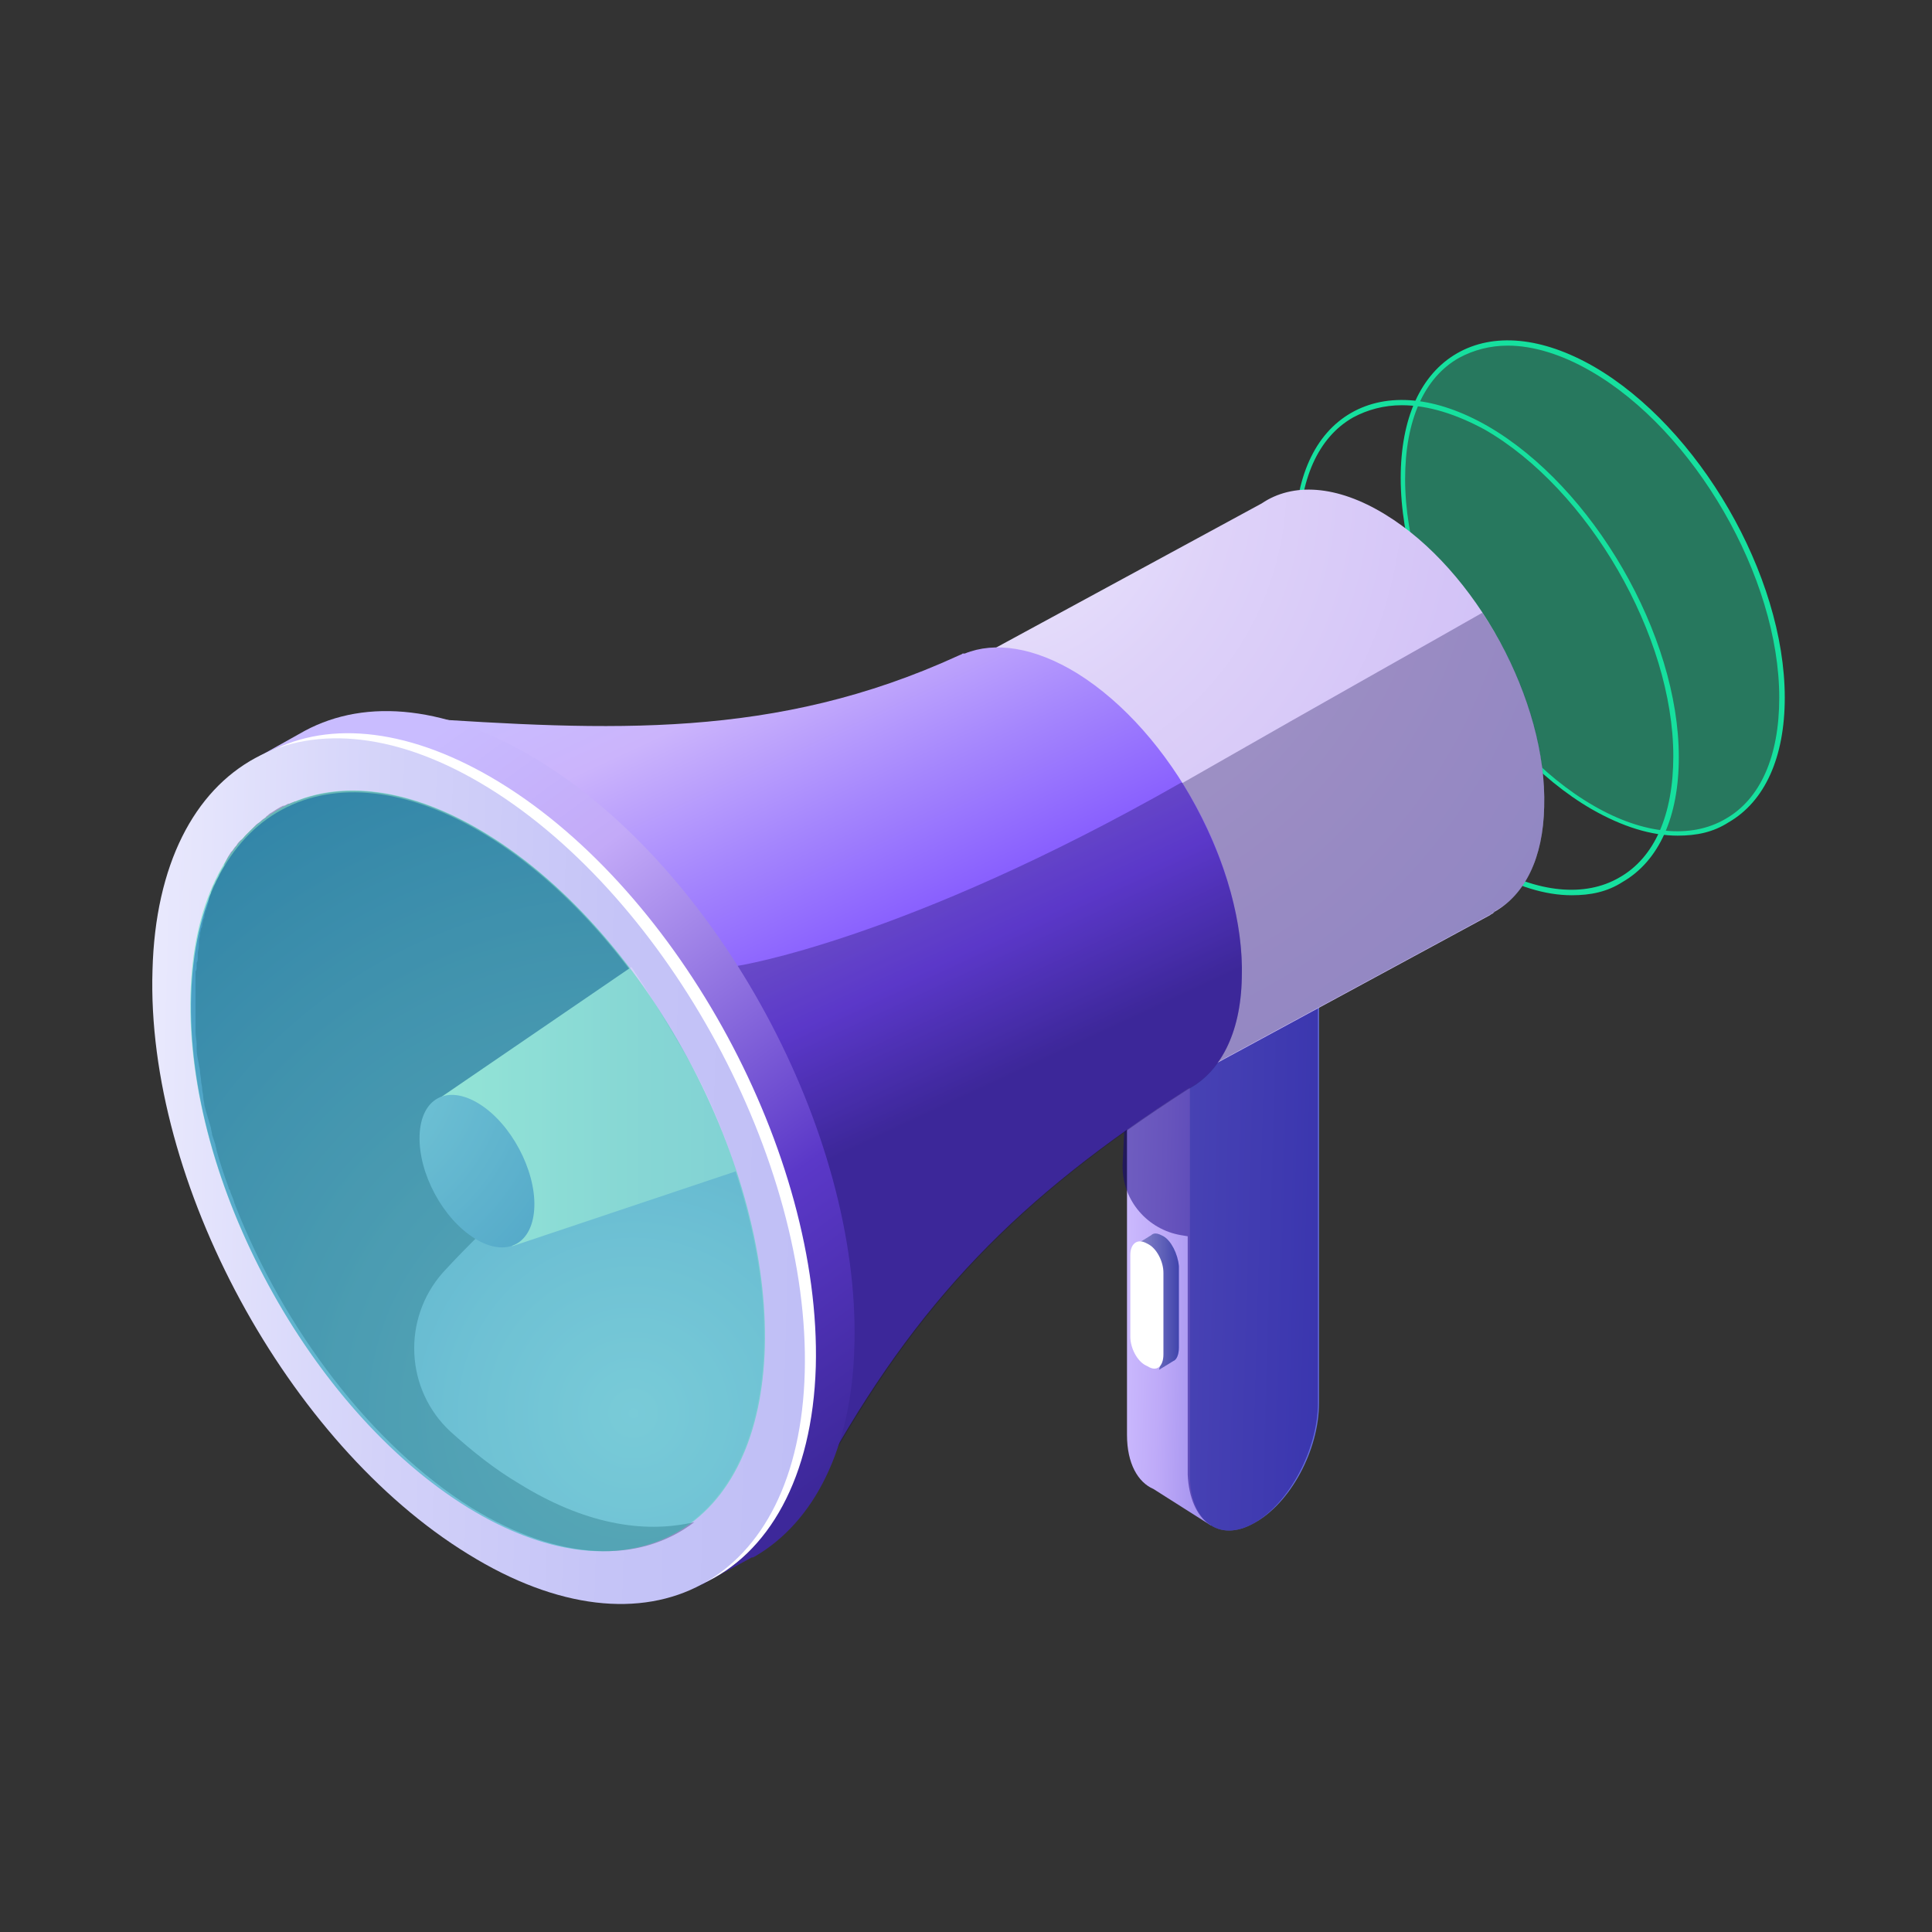 <svg width="270" height="270" viewBox="0 0 270 270" fill="none" xmlns="http://www.w3.org/2000/svg">
<rect x="0" y="0" width="270" height="270" fill="#333333" stroke="none"/>
<path opacity="0.4" d="M241.301 114.711C251.628 108.748 251.61 89.383 241.26 71.457C230.911 53.532 214.149 43.834 203.821 49.797C193.494 55.759 193.512 75.124 203.861 93.05C214.211 110.976 230.973 120.673 241.301 114.711Z" fill="#16E09E"/>
<path d="M234.464 116.782C230.762 116.782 226.752 115.548 222.433 113.08C207.781 104.597 195.75 83.93 195.75 66.81C195.75 58.481 198.527 52.312 203.616 49.381C208.706 46.451 215.493 47.068 222.742 51.232C237.394 59.715 249.424 80.382 249.424 97.503C249.424 105.831 246.648 112.001 241.558 114.931C239.399 116.319 237.086 116.782 234.464 116.782ZM210.711 48.301C208.244 48.301 205.93 48.918 203.925 49.998C198.989 52.774 196.367 58.789 196.367 66.964C196.367 83.776 208.244 104.289 222.742 112.618C229.682 116.628 236.314 117.245 241.096 114.468C246.031 111.692 248.653 105.677 248.653 97.503C248.653 80.691 236.777 60.178 222.279 51.849C218.269 49.535 214.259 48.301 210.711 48.301Z" fill="#16E09E"/>
<path d="M219.657 125.112C215.955 125.112 211.945 123.878 207.626 121.41C192.974 112.927 180.944 92.26 180.944 75.139C180.944 66.811 183.72 60.641 188.81 57.711C193.9 54.78 200.686 55.397 207.935 59.562C222.587 68.045 234.618 88.712 234.618 105.832C234.618 114.161 231.841 120.331 226.752 123.261C224.592 124.649 222.279 125.112 219.657 125.112ZM195.905 56.631C193.437 56.631 191.123 57.248 189.118 58.328C184.183 61.104 181.561 67.119 181.561 75.139C181.561 91.951 193.437 112.465 207.935 120.793C214.876 124.803 221.508 125.42 226.289 122.644C231.225 119.868 233.847 113.853 233.847 105.678C233.847 88.867 221.97 68.353 207.472 60.024C203.462 57.865 199.606 56.631 195.905 56.631Z" fill="#16E09E"/>
<path d="M175.391 190.508V182.797L184.491 136.989L175.545 131.436L157.5 141.461V200.534C157.5 204.544 159.042 207.166 161.201 208.091L169.222 213.181L170.147 209.325L171.535 202.384C173.849 198.991 175.391 194.518 175.391 190.508Z" fill="url(#paint0_linear_2015_346)"/>
<path d="M175.237 212.872C170.301 215.648 166.291 212.563 166.291 206.085V147.013L184.337 136.988V196.06C184.337 202.692 180.326 210.095 175.237 212.872Z" fill="url(#paint1_linear_2015_346)"/>
<path d="M162.591 172.77L162.282 172.616C161.665 172.307 161.203 172.307 160.894 172.616L158.889 173.85L160.277 174.158C160.277 174.312 160.277 174.312 160.277 174.467V185.88C160.277 187.422 161.203 189.273 162.436 189.89L161.974 191.433L163.979 190.199C164.442 190.044 164.75 189.273 164.75 188.348V176.934C164.596 175.238 163.67 173.387 162.591 172.77Z" fill="url(#paint2_linear_2015_346)"/>
<path opacity="0.3" d="M162.591 172.77L162.282 172.616C161.665 172.307 161.203 172.307 160.894 172.616L158.889 173.85L160.277 174.158C160.277 174.312 160.277 174.312 160.277 174.467V185.88C160.277 187.422 161.203 189.273 162.436 189.89L161.974 191.433L163.979 190.199C164.442 190.044 164.75 189.273 164.75 188.348V176.934C164.596 175.238 163.67 173.387 162.591 172.77Z" fill="#0F054C"/>
<path d="M160.43 190.97L160.122 190.816C158.888 190.199 157.963 188.348 157.963 186.805V175.392C157.963 173.85 158.888 173.078 160.122 173.695L160.43 173.85C161.664 174.467 162.59 176.317 162.59 177.86V189.273C162.59 190.97 161.664 191.741 160.43 190.97Z" fill="white"/>
<path opacity="0.5" d="M175.238 212.872C180.174 210.096 184.184 202.539 184.184 196.061V146.705V139.919L175.547 141.77L167.218 146.397L165.367 144.238L157.655 147.168L156.884 162.746V163.054C156.884 167.836 160.432 171.846 165.059 172.617L165.984 172.771V206.086C166.293 212.564 170.303 215.649 175.238 212.872Z" fill="#120083"/>
<path d="M215.801 112.773C216.264 97.966 206.238 79.612 193.591 71.9C186.805 67.736 180.635 67.428 176.317 70.358L134.827 92.877L165.52 151.023L208.244 127.888C208.398 127.734 208.552 127.734 208.706 127.58L208.861 127.425C213.179 124.958 215.647 119.868 215.801 112.773Z" fill="url(#paint3_radial_2015_346)"/>
<path opacity="0.3" d="M215.8 112.773C216.108 103.982 212.715 93.956 207.162 85.628C200.993 89.175 188.5 96.116 165.056 109.534C159.195 112.927 153.643 115.858 148.399 118.326L165.673 150.869L208.396 127.734C208.551 127.58 208.705 127.58 208.859 127.426L209.013 127.271C213.178 124.958 215.645 119.868 215.8 112.773Z" fill="#0F054C"/>
<path d="M173.231 135.754C172.769 150.56 162.281 156.267 149.633 148.555C136.986 140.843 127.115 122.489 127.423 107.683C127.886 92.876 138.374 87.169 151.022 94.881C163.669 102.593 173.694 120.947 173.231 135.754Z" fill="url(#paint4_radial_2015_346)"/>
<path d="M173.543 136.68C174.005 121.256 163.672 102.285 150.562 94.111C144.546 90.409 138.994 89.638 134.83 91.334H134.675C134.675 91.334 134.675 91.334 134.521 91.334C134.367 91.489 134.213 91.489 133.904 91.643C108.301 103.365 85.32 102.131 57.249 100.28L49.229 99.817L111.077 212.718L114.779 206.086C128.197 181.717 142.387 167.373 165.831 152.257C170.458 149.944 173.388 144.546 173.543 136.68Z" fill="url(#paint5_linear_2015_346)"/>
<path opacity="0.3" d="M114.932 206.085C128.351 181.716 142.54 167.372 165.984 152.257C170.457 149.943 173.387 144.545 173.542 136.679C173.85 127.888 170.457 117.862 165.213 109.379C165.213 109.379 165.213 109.379 165.059 109.379C126.345 131.435 103.056 134.983 103.056 134.983L92.259 169.223L95.498 184.338L111.076 212.717L114.932 206.085Z" fill="#0F054C"/>
<path d="M119.408 187.885C120.179 158.272 100.437 121.718 75.296 106.295C62.649 98.583 51.236 97.503 42.598 102.13L34.887 106.449L37.509 105.986C31.956 111.539 28.563 120.33 28.255 131.898C27.483 161.511 47.225 198.065 72.366 213.488C82.237 219.504 91.491 221.509 99.203 219.812L97.969 221.509L105.064 217.653C105.064 217.653 105.064 217.653 105.218 217.653L105.527 217.498C113.701 212.717 119.099 202.538 119.408 187.885Z" fill="url(#paint6_linear_2015_346)"/>
<path d="M114.01 190.971C114.781 161.358 95.039 124.804 69.898 109.38C57.559 101.823 46.146 100.589 37.663 105.062L36.429 105.679C35.966 105.987 35.658 106.141 35.195 106.45L37.509 105.987C31.956 111.54 28.563 120.331 28.255 131.899C27.483 161.512 47.225 198.066 72.366 213.489C82.237 219.505 91.491 221.51 99.203 219.813L98.123 221.355C107.377 217.191 113.547 206.549 114.01 190.971Z" fill="white"/>
<path d="M112.465 191.741C111.694 221.355 90.563 232.768 65.423 217.19C40.282 201.767 20.386 165.213 21.311 135.6C22.083 105.986 43.213 94.573 68.353 110.151C93.494 125.728 113.236 162.282 112.465 191.741Z" fill="url(#paint7_linear_2015_346)"/>
<path d="M106.76 188.348C105.989 214.26 87.481 224.285 65.425 210.713C43.369 197.14 25.941 165.059 26.712 139.147C27.483 113.236 45.991 103.21 68.047 116.783C90.103 130.356 107.531 162.437 106.76 188.348Z" fill="url(#paint8_radial_2015_346)"/>
<path opacity="0.3" d="M72.517 207.319C69.124 205.314 66.04 202.846 62.955 200.07C56.631 194.209 56.168 184.338 61.875 177.86C68.816 170.302 79.766 160.123 96.732 149.172C89.638 135.753 79.612 123.723 68.044 116.628C58.328 110.613 49.228 109.225 42.133 111.693C41.825 111.847 41.67 111.847 41.362 112.001H41.208C40.899 112.155 40.745 112.155 40.436 112.31H40.282C39.974 112.464 39.819 112.618 39.511 112.618C38.894 112.927 38.431 113.235 37.968 113.543C37.66 113.698 37.506 113.852 37.352 114.006C37.352 114.006 37.197 114.006 37.197 114.16C37.043 114.315 36.735 114.469 36.58 114.623L36.426 114.777C36.272 114.932 35.964 115.086 35.809 115.24C35.809 115.24 35.809 115.24 35.655 115.394C35.192 115.857 34.73 116.32 34.267 116.782C34.113 116.937 33.958 117.245 33.65 117.399L33.496 117.554C33.342 117.708 33.187 117.862 33.033 118.171L32.879 118.325C32.725 118.479 32.57 118.787 32.416 118.942L32.262 119.096C32.108 119.404 31.953 119.559 31.799 119.867C31.645 120.176 31.491 120.484 31.336 120.793C31.336 120.793 31.336 120.793 31.336 120.947C31.182 121.255 31.028 121.409 30.874 121.718C30.874 121.872 30.72 121.872 30.72 122.026C30.565 122.181 30.565 122.489 30.411 122.643C30.411 122.798 30.257 122.798 30.257 122.952C30.102 123.106 30.102 123.415 29.948 123.569C29.948 123.723 29.794 123.723 29.794 123.877C29.64 124.186 29.64 124.34 29.486 124.648V124.803C29.331 125.111 29.177 125.42 29.177 125.882V126.037C29.023 126.345 29.023 126.653 28.869 126.962C28.869 127.116 28.869 127.116 28.714 127.27C28.714 127.579 28.56 127.733 28.56 128.042C28.56 128.196 28.56 128.35 28.406 128.504C28.406 128.813 28.252 128.967 28.252 129.275C28.252 129.43 28.252 129.584 28.098 129.738C28.098 130.047 27.943 130.355 27.943 130.509C27.943 130.664 27.943 130.664 27.943 130.818C27.789 131.281 27.789 131.589 27.789 132.052V132.206C27.789 132.514 27.635 132.977 27.635 133.286C27.635 133.44 27.635 133.594 27.635 133.748C27.635 134.057 27.635 134.365 27.48 134.52C27.48 134.674 27.48 134.828 27.48 134.982C27.48 135.291 27.48 135.599 27.326 135.753C27.326 135.908 27.326 136.062 27.326 136.216C27.326 136.525 27.326 136.833 27.326 137.142C27.326 137.296 27.326 137.45 27.326 137.604C27.326 138.067 27.326 138.53 27.326 138.992C27.326 139.764 27.326 140.535 27.326 141.152C27.326 141.46 27.326 141.614 27.326 141.923C27.326 142.386 27.326 142.848 27.326 143.465C27.326 143.774 27.326 143.928 27.326 144.236C27.326 144.853 27.48 145.316 27.48 145.933C27.48 146.087 27.48 146.241 27.48 146.55C27.48 147.321 27.635 147.938 27.789 148.709C27.789 149.018 27.943 149.326 27.943 149.635C27.943 150.097 28.098 150.56 28.098 151.023C28.098 151.331 28.252 151.794 28.252 152.102C28.252 152.565 28.406 152.874 28.406 153.336C28.406 153.645 28.56 154.107 28.56 154.416C28.714 155.033 28.869 155.65 29.023 156.112C29.177 156.575 29.331 157.192 29.486 157.655C29.486 157.963 29.64 158.272 29.64 158.58C29.794 159.043 29.948 159.506 30.102 159.968C30.102 160.277 30.257 160.431 30.257 160.74C30.72 162.436 31.336 164.287 31.953 165.984C31.953 166.138 31.953 166.138 32.108 166.292C32.262 166.909 32.57 167.372 32.724 167.989C32.724 168.143 32.879 168.297 32.879 168.451C39.665 185.726 51.85 201.92 65.885 210.712C78.224 218.269 89.329 218.578 97.041 212.717C89.792 214.414 81.463 212.871 72.517 207.319Z" fill="#0F054C"/>
<path d="M60.949 153.799L88.249 135.136C88.249 135.136 92.876 142.077 96.732 149.018C100.588 155.958 102.902 163.67 102.902 163.67L71.591 174.158L60.949 153.799Z" fill="url(#paint9_linear_2015_346)"/>
<path d="M74.676 168.606C74.522 173.85 70.82 175.855 66.348 173.078C61.875 170.302 58.482 163.978 58.636 158.734C58.79 153.49 62.492 151.485 66.965 154.262C71.438 157.038 74.831 163.516 74.676 168.606Z" fill="url(#paint10_radial_2015_346)"/>
<path opacity="0.4" d="M94.212 214.364C110.393 205.605 111.216 175.794 96.052 147.778C80.888 119.762 55.477 104.151 39.297 112.909C23.117 121.667 22.293 151.478 37.458 179.494C52.622 207.51 78.032 223.122 94.212 214.364Z" fill="#16E09E"/>
<defs>
<linearGradient id="paint0_linear_2015_346" x1="156.558" y1="171.85" x2="183.4" y2="172.588" gradientUnits="userSpaceOnUse">
<stop stop-color="#CDBCFF"/>
<stop offset="0.227" stop-color="#BEAAF8"/>
<stop offset="0.68" stop-color="#8B7CE5"/>
<stop offset="1" stop-color="#6957D7"/>
</linearGradient>
<linearGradient id="paint1_linear_2015_346" x1="108.746" y1="173.558" x2="193.974" y2="175.902" gradientUnits="userSpaceOnUse">
<stop stop-color="#BCBEFF"/>
<stop offset="0.227" stop-color="#AAADF8"/>
<stop offset="0.68" stop-color="#7C83E5"/>
<stop offset="1" stop-color="#5761D7"/>
</linearGradient>
<linearGradient id="paint2_linear_2015_346" x1="158.693" y1="181.704" x2="164.717" y2="181.704" gradientUnits="userSpaceOnUse">
<stop stop-color="#BCBEFF"/>
<stop offset="0.227" stop-color="#AAADF8"/>
<stop offset="0.68" stop-color="#7C83E5"/>
<stop offset="1" stop-color="#5761D7"/>
</linearGradient>
<radialGradient id="paint3_radial_2015_346" cx="0" cy="0" r="1" gradientUnits="userSpaceOnUse" gradientTransform="translate(137.899 67.906) rotate(1.576) scale(93.853)">
<stop stop-color="#EDE9FD"/>
<stop offset="0.36" stop-color="#DED2F9"/>
<stop offset="0.706" stop-color="#D4C4F7"/>
<stop offset="1" stop-color="#CABFF6"/>
</radialGradient>
<radialGradient id="paint4_radial_2015_346" cx="0" cy="0" r="1" gradientUnits="userSpaceOnUse" gradientTransform="translate(150.318 121.75) rotate(31.576) scale(26.88 23.28)">
<stop stop-color="#F9636B"/>
<stop offset="1" stop-color="#B6246E"/>
</radialGradient>
<linearGradient id="paint5_linear_2015_346" x1="98.742" y1="85.652" x2="142.234" y2="179.049" gradientUnits="userSpaceOnUse">
<stop stop-color="#C9BCFF"/>
<stop offset="0.124" stop-color="#CBB4FC"/>
<stop offset="0.321" stop-color="#A586FD"/>
<stop offset="0.565" stop-color="#7C4EFF"/>
<stop offset="0.744" stop-color="#5036BA"/>
</linearGradient>
<linearGradient id="paint6_linear_2015_346" x1="41.994" y1="116.106" x2="110.61" y2="210.399" gradientUnits="userSpaceOnUse">
<stop stop-color="#C9BCFF"/>
<stop offset="0.227" stop-color="#C3AAF8"/>
<stop offset="0.68" stop-color="#5B38C8"/>
<stop offset="1" stop-color="#3D289A"/>
</linearGradient>
<linearGradient id="paint7_linear_2015_346" x1="20.37" y1="162.455" x2="113.126" y2="165.007" gradientUnits="userSpaceOnUse">
<stop stop-color="#E9E9FD"/>
<stop offset="0.36" stop-color="#D3D2F9"/>
<stop offset="0.706" stop-color="#C5C4F7"/>
<stop offset="1" stop-color="#C0BFF6"/>
</linearGradient>
<radialGradient id="paint8_radial_2015_346" cx="0" cy="0" r="1" gradientUnits="userSpaceOnUse" gradientTransform="translate(88.679 197.557) rotate(1.576) scale(105.952)">
<stop stop-color="#BCBEFF"/>
<stop offset="0.227" stop-color="#AAADF8"/>
<stop offset="0.68" stop-color="#7C83E5"/>
<stop offset="1" stop-color="#5761D7"/>
</radialGradient>
<linearGradient id="paint9_linear_2015_346" x1="60.924" y1="141.968" x2="136.505" y2="141.968" gradientUnits="userSpaceOnUse">
<stop stop-color="#E9E9FD"/>
<stop offset="0.36" stop-color="#D3D2F9"/>
<stop offset="0.706" stop-color="#C5C4F7"/>
<stop offset="1" stop-color="#C0BFF6"/>
</linearGradient>
<radialGradient id="paint10_radial_2015_346" cx="0" cy="0" r="1" gradientUnits="userSpaceOnUse" gradientTransform="translate(45.052 148.101) scale(60.462 60.462)">
<stop stop-color="#BCBEFF"/>
<stop offset="0.227" stop-color="#AAADF8"/>
<stop offset="0.68" stop-color="#7C83E5"/>
<stop offset="1" stop-color="#5761D7"/>
</radialGradient>
</defs>
</svg>
